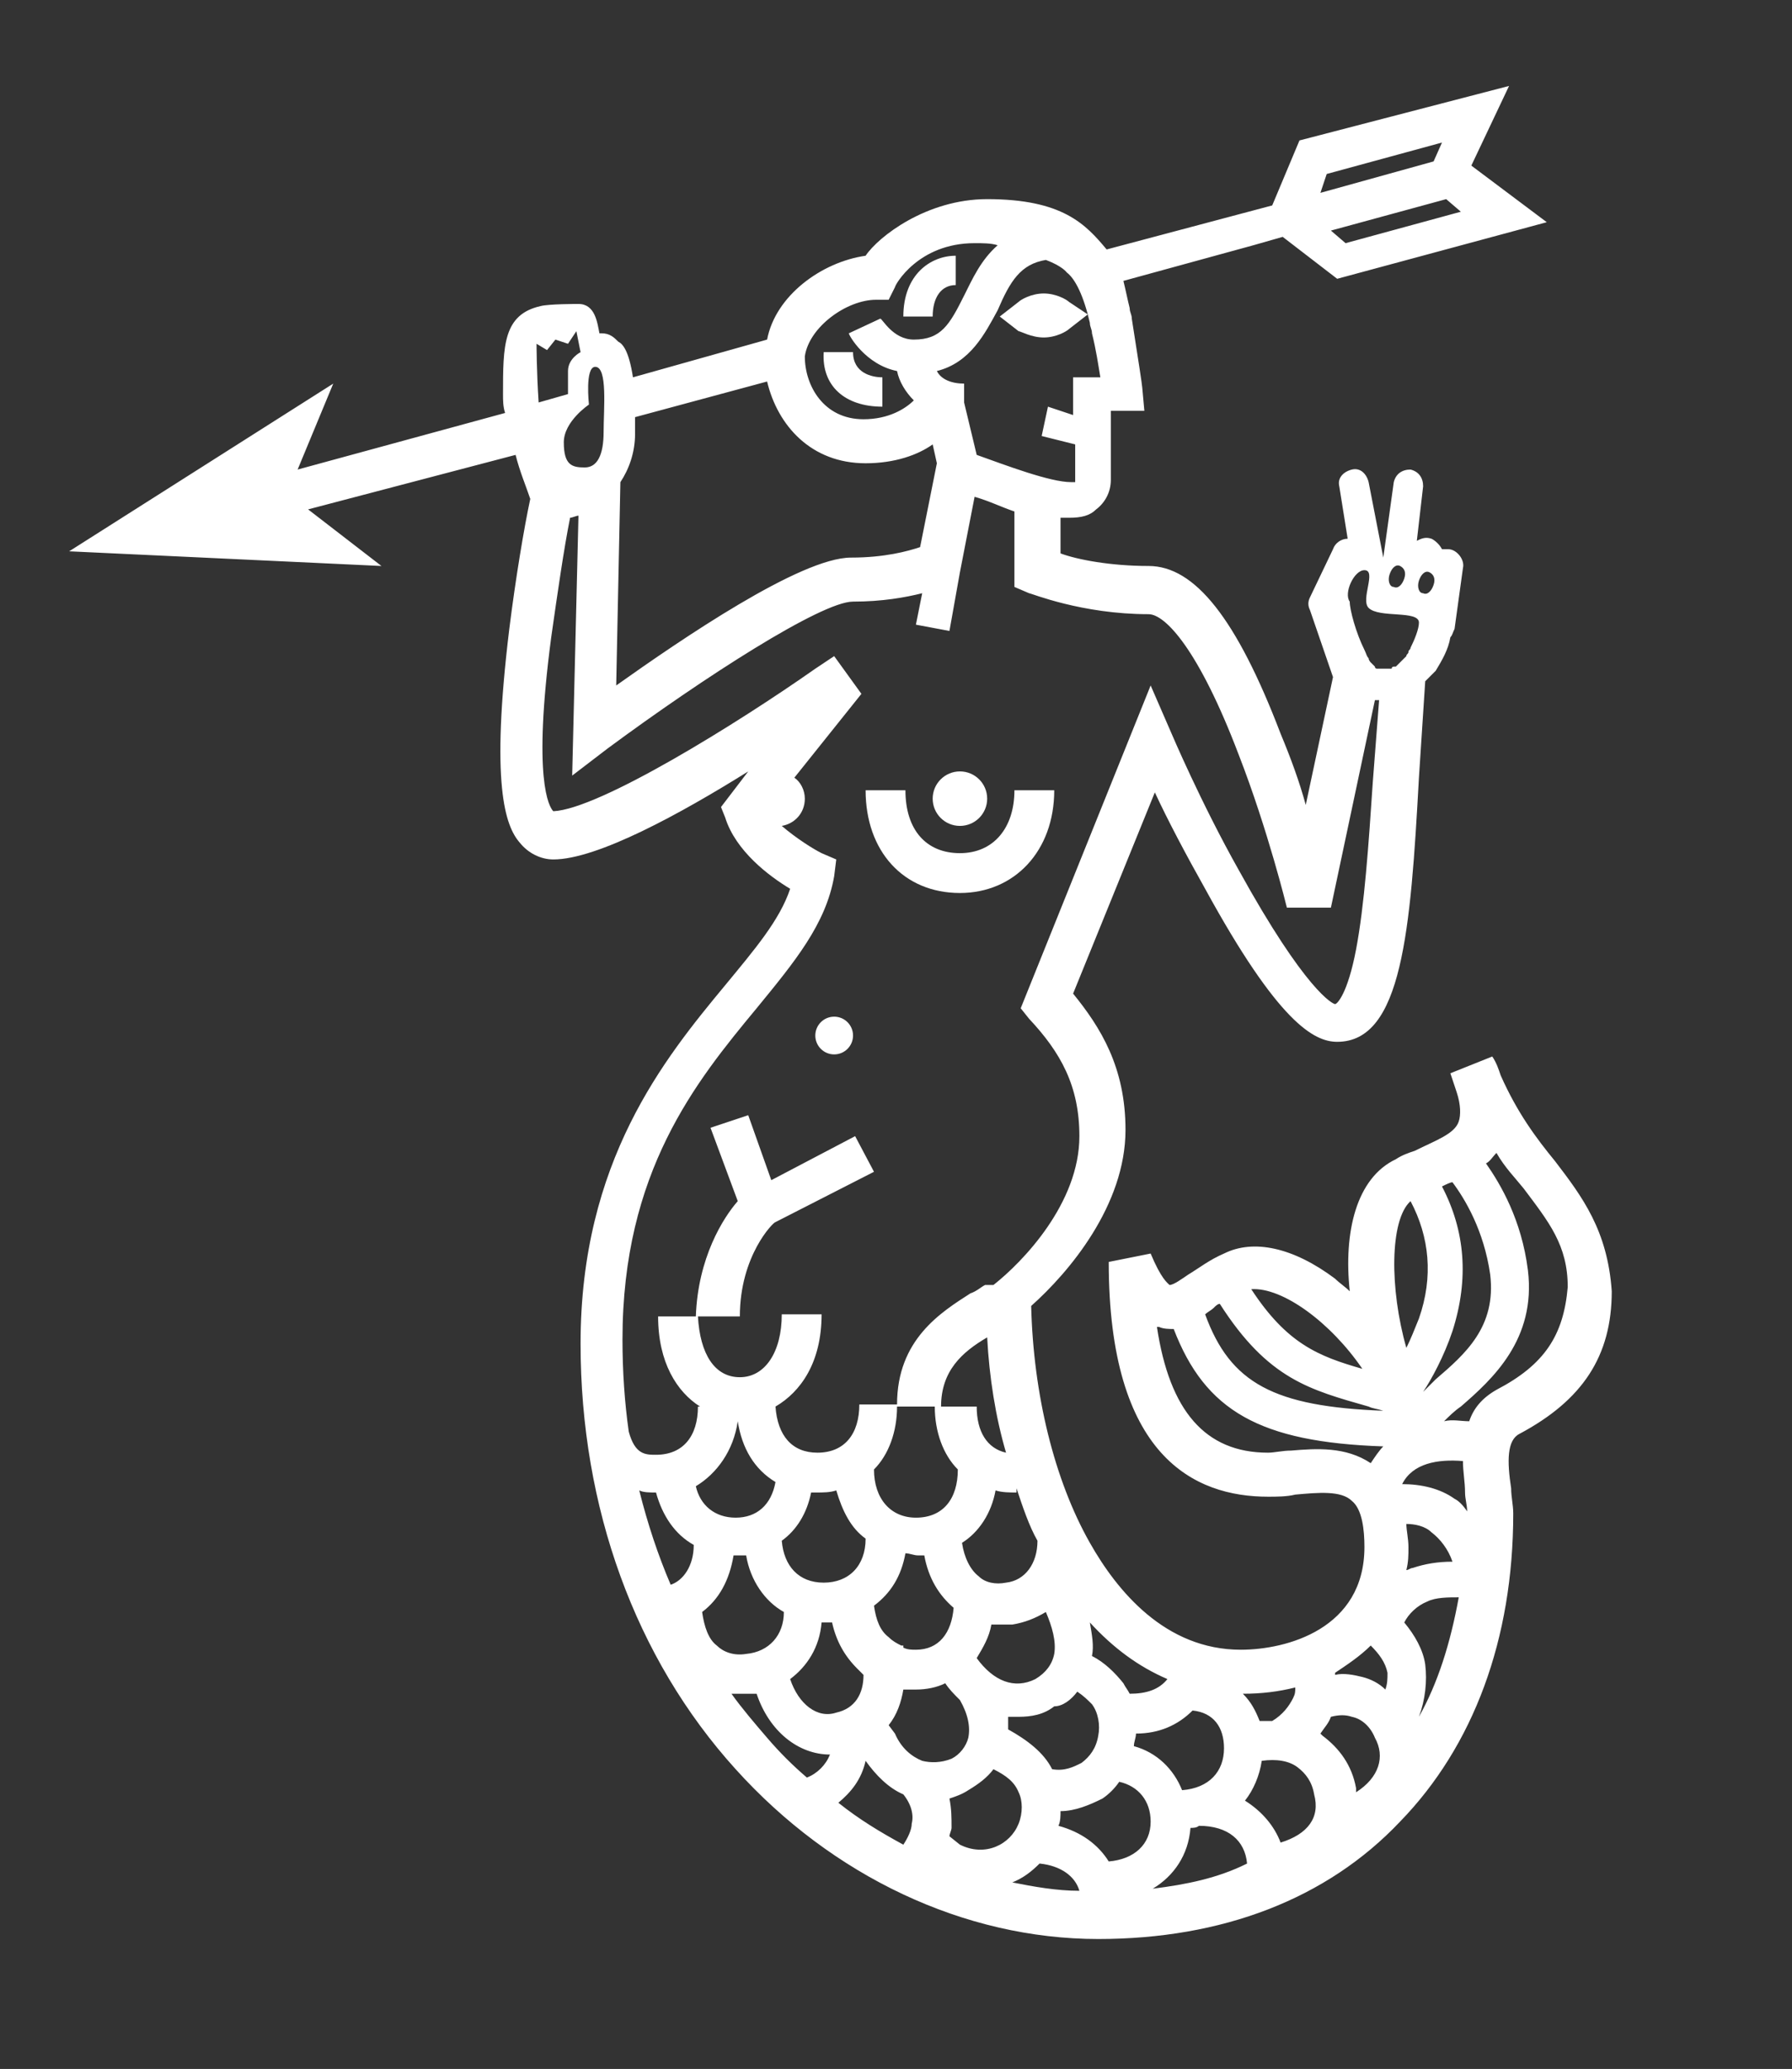 <?xml version="1.0" encoding="utf-8"?>
<!-- Generator: Adobe Illustrator 18.0.0, SVG Export Plug-In . SVG Version: 6.00 Build 0)  -->
<!DOCTYPE svg PUBLIC "-//W3C//DTD SVG 1.1//EN" "http://www.w3.org/Graphics/SVG/1.1/DTD/svg11.dtd">
<svg version="1.1" id="Layer_1" xmlns="http://www.w3.org/2000/svg" xmlns:xlink="http://www.w3.org/1999/xlink" x="0px" y="0px"
	 viewBox="0 0 85.5 98.7" enable-background="new 0 0 85.5 98.7" xml:space="preserve">
<rect x="0" y="0" width="85.5" height="98.7" fill="#333333" stroke="none"/>
<g>
	<path fill="#fff" d="M45.8,42.6c2.6,0,4.5-2,4.5-4.9h-1.9c0,1.8-1,3-2.6,3s-2.6-1.1-2.6-3h-1.9C41.3,40.6,43.1,42.6,45.8,42.6z"
		/>
	<circle fill="#fff" cx="45.8" cy="38.1" r="1.3"/>
	<circle fill="#fff" cx="39.8" cy="49.4" r="0.9"/>
	<path fill="#fff" d="M45.6,13.6v-1.4c-1.2,0-2.5,0.9-2.5,2.9h1.4C44.5,14.2,44.9,13.6,45.6,13.6z"/>
	<path fill="#fff" d="M42.1,19.4V18c-0.5,0-1.4-0.2-1.4-1.2h-1.4C39.2,18.4,40.3,19.4,42.1,19.4z"/>
	<path fill="#fff" d="M49.8,16.1c0.6,0,1.1-0.3,1.2-0.4l0.9-0.7L51,14.4c-0.1-0.1-0.6-0.4-1.2-0.4c-0.6,0-1.1,0.3-1.2,0.4
		l-0.9,0.7l0.9,0.7C48.7,15.8,49.2,16.1,49.8,16.1z"/>
	<path fill="#fff" d="M74.2,55.4c-0.9-1.1-1.8-2.3-2.6-4.1c-0.1-0.3-0.2-0.6-0.4-0.9l-2,0.8c0.1,0.3,0.2,0.6,0.3,0.9
		c0.2,0.6,0.2,1.1,0.1,1.4c-0.2,0.6-1.1,0.9-2.1,1.4c-0.3,0.1-0.6,0.2-0.9,0.4c-1.9,0.9-2.5,3.5-2.2,6.3c-0.2-0.2-0.5-0.4-0.7-0.6
		c-2-1.5-3.9-1.9-5.3-1.2c-0.7,0.3-1.2,0.7-1.7,1c-0.3,0.2-0.7,0.5-0.9,0.5c-0.1-0.1-0.4-0.3-0.9-1.5l-2,0.4
		c0,9.3,4.1,11.2,7.6,11.2c0.4,0,0.9,0,1.3-0.1c1.1-0.1,2.2-0.2,2.7,0.3c0.5,0.4,0.6,1.4,0.6,2.2c0,3.9-3.7,4.9-5.9,4.9
		c-3.6,0-5.9-2.8-7.2-5.1c-1.7-3-2.7-7.1-2.8-11.3c1.8-1.6,4.5-4.8,4.5-8.4c0-3-1.2-4.9-2.5-6.5l3.9-9.6c0.6,1.3,1.5,3,2.4,4.6
		c3.5,6.4,5.2,7.3,6.3,7.3c3.1,0,3.5-5.3,3.9-12.6c0.1-1.5,0.2-3.1,0.3-4.6c0.2-0.2,0.3-0.3,0.5-0.5c0.3-0.5,0.6-1,0.7-1.6
		c0.1-0.1,0.1-0.2,0.2-0.4l0.4-2.9c0.1-0.4-0.3-0.9-0.7-0.9c-0.1,0-0.2,0-0.3,0c-0.1-0.2-0.3-0.4-0.5-0.5c-0.3-0.1-0.5,0-0.7,0.1
		l0.3-2.6c0-0.4-0.2-0.7-0.6-0.8c-0.4,0-0.7,0.2-0.8,0.6l-0.5,3.6L65.3,23c-0.1-0.4-0.4-0.7-0.8-0.6c-0.4,0.1-0.7,0.4-0.6,0.8
		l0.4,2.5c-0.3,0-0.6,0.2-0.7,0.5l-1.1,2.3c-0.1,0.2-0.1,0.4,0,0.6l1.1,3.2c0,0,0,0,0,0l-1.3,6.1c-0.3-1.1-0.7-2.2-1.2-3.4
		C59,29.5,57,27,54.8,27c-1.8,0-3.4-0.3-4.2-0.6v-1.7c0.2,0,0.3,0,0.4,0c0,0,0,0,0,0c0.6,0,1-0.1,1.3-0.4c0.4-0.3,0.7-0.8,0.7-1.4
		v-3.3h1.6l-0.1-1.1c0-0.1-0.2-1.4-0.5-3.3c0-0.2-0.1-0.3-0.1-0.5c-0.1-0.4-0.2-0.9-0.3-1.3l6.2-1.7l0,0l1.4-0.4l2.6,2l10-2.7
		l-3.6-2.7L72,4.1L62,6.7l-1.3,3.1l-7.9,2.1c-1-1.2-2.1-2.4-5.7-2.4c-2.9,0-5.2,1.8-5.8,2.7c-2.1,0.3-4.3,1.9-4.7,4L30.2,18
		c-0.2-1.3-0.5-1.6-0.7-1.7c-0.2-0.2-0.4-0.4-0.8-0.4c0,0,0,0-0.1,0c-0.1-0.5-0.2-1.4-1-1.4c-0.1,0-1.4,0-1.8,0.1
		c-1.8,0.4-1.8,1.9-1.8,4.2c0,0.3,0,0.6,0.1,0.9l-9.9,2.7l1.7-4.1l-12.6,8l14.9,0.7l-3.5-2.7l9.9-2.6c0.2,0.8,0.5,1.5,0.7,2.1
		c-0.3,1.4-0.7,3.8-1,6.2c-0.9,7.4-0.2,9.4,0.5,10.2c0.4,0.5,1,0.8,1.6,0.8c2.1,0,6.1-2.2,9.3-4.2l-1.3,1.7l0.2,0.5
		c0.5,1.6,2.1,2.8,3.1,3.4c-0.5,1.5-1.7,2.9-3.1,4.6c-2.9,3.5-6.9,8.4-6.9,17.1c0,7.8,2.6,15,7.4,20.3c4.6,5.1,10.9,8.1,17.3,8.1
		c5.9,0,10.9-1.9,14.4-5.6c3.5-3.6,5.4-8.7,5.4-14.7c0-0.4-0.1-0.8-0.1-1.2c-0.2-1.3-0.2-2.3,0.4-2.6c3-1.6,4.4-3.7,4.4-6.8
		C76.7,58.7,75.5,57.1,74.2,55.4z M69.7,10.1l-5.5,1.5L63.5,11l5.5-1.5L69.7,10.1z M63.3,8.3l5.5-1.5l-0.4,0.9l0,0L63,9.2L63.3,8.3z
		 M69.3,56.4c0.6,0.8,1.5,2.3,1.8,4.4c0.3,2.5-1.2,3.8-2.6,5c-0.2,0.2-0.4,0.4-0.6,0.6c0.4-0.6,1-1.7,1.4-2.9
		c0.8-2.5,0.6-4.8-0.5-6.9C69,56.5,69.2,56.4,69.3,56.4z M65,65.3c-2.1-0.6-3.6-1.2-5.3-3.8C61.2,61.4,63.5,63.1,65,65.3z
		 M57.9,62.4c0.1-0.1,0.2-0.2,0.3-0.2c2.3,3.6,4.3,4.1,7.1,4.9c0.2,0.1,0.4,0.1,0.7,0.2c-5.2-0.2-7.3-1.3-8.5-4.6
		C57.6,62.6,57.8,62.5,57.9,62.4z M61.6,69.2c-0.4,0-0.8,0.1-1.1,0.1c-3,0-4.7-2-5.3-6c0,0,0.1,0,0.1,0c0.2,0.1,0.5,0.1,0.7,0.1
		c1.5,3.9,4.1,5.4,10,5.6c-0.2,0.2-0.4,0.5-0.6,0.8C64.2,69,62.8,69.1,61.6,69.2z M61.8,80.5L61.8,80.5c0,0.2,0,0.3-0.1,0.5
		c-0.2,0.4-0.5,0.8-1,1.1c-0.2,0-0.4,0-0.6,0c-0.2-0.5-0.4-0.9-0.8-1.3C60.2,80.8,61,80.7,61.8,80.5z M58.4,83.4c0,1.1-0.7,1.9-2,2
		c-0.4-1-1.2-1.8-2.3-2.1c0,0,0,0,0,0c0-0.2,0.1-0.4,0.1-0.6c1.1,0,2-0.4,2.7-1.1C57.9,81.7,58.4,82.4,58.4,83.4z M55.7,80.1
		c-0.4,0.5-1,0.7-1.8,0.7c-0.1-0.2-0.2-0.3-0.3-0.5c-0.4-0.5-0.9-1-1.5-1.3c0.1-0.5,0-1-0.1-1.6C53.1,78.6,54.3,79.5,55.7,80.1z
		 M51.4,80.7c0.3,0.2,0.5,0.4,0.7,0.6c0.3,0.4,0.4,1,0.3,1.5c-0.1,0.6-0.4,1-0.8,1.3c-0.4,0.2-0.8,0.4-1.4,0.3
		c-0.4-0.8-1.2-1.4-2.1-1.9c0-0.2,0-0.4,0-0.6c0.2,0,0.3,0,0.5,0c0.6,0,1.2-0.1,1.7-0.5C50.7,81.4,51.1,81.1,51.4,80.7z M50.3,78.9
		c-0.1,0.5-0.4,0.9-0.9,1.2c-1,0.5-2,0.1-2.8-1c0.3-0.5,0.6-1,0.7-1.6c0.1,0,0.3,0,0.4,0c0.2,0,0.4,0,0.6,0c0.6-0.1,1.1-0.3,1.6-0.6
		C50.2,77.6,50.4,78.3,50.3,78.9z M49.5,73.5c0,1.1-0.6,1.9-1.5,2c-0.5,0.1-1,0-1.3-0.3c-0.4-0.3-0.7-0.9-0.8-1.6
		c0.8-0.5,1.4-1.4,1.6-2.5c0.3,0.1,0.7,0.1,1,0.1v-0.2C48.8,71.9,49.1,72.8,49.5,73.5z M43.7,72.4c-1.2,0-2-0.9-2-2.3h0
		c0.7-0.7,1.1-1.8,1.1-3h1.8c0,1.2,0.4,2.3,1.1,3h0C45.7,71.5,45,72.4,43.7,72.4z M45.5,76.7c-0.1,1.2-0.7,2-1.8,2
		c-0.2,0-0.4,0-0.6-0.1c0,0,0,0,0-0.1l-0.1,0c-0.2-0.1-0.4-0.2-0.6-0.4c-0.4-0.3-0.6-0.8-0.7-1.5c0.8-0.6,1.3-1.4,1.5-2.5
		c0.2,0,0.4,0.1,0.6,0.1c0.1,0,0.2,0,0.3,0C44.3,75.3,44.8,76.1,45.5,76.7z M44.9,67.1c0-1.7,1-2.6,2.2-3.3c0.1,1.9,0.4,3.8,0.9,5.5
		c-0.9-0.2-1.4-1-1.4-2.2H44.9z M67.7,27.7c0.1-0.3,0.3-0.5,0.5-0.4c0.2,0.1,0.3,0.3,0.2,0.6c-0.1,0.3-0.3,0.5-0.5,0.4
		C67.7,28.3,67.6,28,67.7,27.7z M66.3,27.4c0.1-0.3,0.3-0.5,0.5-0.4c0.2,0.1,0.3,0.3,0.2,0.6c-0.1,0.3-0.3,0.5-0.5,0.4
		C66.3,28,66.2,27.7,66.3,27.4z M65.1,27.2c0.6,0-0.2,1.4,0.2,1.8c0.5,0.5,2.4,0.1,2.4,0.7c0,0.3-0.2,0.8-0.4,1.2
		c0,0.1-0.1,0.1-0.1,0.2c0,0,0,0,0,0c0,0.1-0.1,0.1-0.1,0.2c0,0,0,0,0,0c0,0-0.1,0.1-0.1,0.1c0,0,0,0-0.1,0.1c0,0-0.1,0.1-0.1,0.1
		c0,0,0,0-0.1,0.1c0,0-0.1,0.1-0.1,0.1c0,0,0,0-0.1,0c0,0-0.1,0-0.1,0.1c0,0,0,0-0.1,0c0,0-0.1,0-0.1,0c0,0,0,0-0.1,0
		c-0.1,0-0.1,0-0.2,0c0,0-0.1,0-0.1,0c0,0,0,0,0,0c0,0-0.1,0-0.1,0c0,0,0,0,0,0c0,0-0.1,0-0.1-0.1c0,0,0,0,0,0c0,0-0.1-0.1-0.1-0.1
		c0,0,0,0,0,0c0,0-0.1-0.1-0.1-0.1c0,0,0,0,0,0c0,0-0.1-0.1-0.1-0.2c0,0,0,0,0,0c-0.1-0.1-0.1-0.2-0.2-0.4c-0.4-0.8-0.7-1.9-0.7-2.3
		C64.1,28.3,64.6,27.2,65.1,27.2z M49.9,12.4c0.8,0.3,1,0.6,1,0.6c0.4,0.3,0.8,1.1,1.1,2.4c0,0.2,0.1,0.3,0.1,0.5
		c0.2,0.8,0.3,1.5,0.4,2.1h-1.3l0,1.8L50,19.4l-0.3,1.4l1.6,0.4l0,1.8c0,0-0.1,0-0.2,0h0c-1,0-3.1-0.8-4.5-1.3L46,19.2v-0.1h0l0,0
		v-0.8c-0.6,0-1.1-0.2-1.3-0.6c1.6-0.4,2.3-1.8,2.9-2.9C48.2,13.4,48.7,12.6,49.9,12.4z M41.8,14.3l0.6,0l0.3-0.6
		c0-0.1,1.1-2.1,3.8-2.1c0.4,0,0.8,0,1.1,0.1c-0.8,0.7-1.2,1.6-1.6,2.4c-0.7,1.4-1.1,2.1-2.4,2.1c-1,0-1.5-1-1.6-1l-1.5,0.7
		c0,0.1,0.8,1.5,2.3,1.8c0.1,0.5,0.4,1,0.8,1.4c-0.4,0.4-1.2,0.9-2.4,0.9c-1.9,0-2.8-1.6-2.8-3C38.6,15.6,40.4,14.3,41.8,14.3z
		 M29.6,23c0.4-0.6,0.7-1.4,0.7-2.3c0-0.3,0-0.6,0-0.8l6.3-1.7c0.5,2.1,2.1,3.9,4.7,3.9c1.4,0,2.5-0.4,3.2-0.9l0.2,0.9l-0.8,4
		c-0.6,0.2-1.7,0.5-3.3,0.5c-2.4,0-8.1,3.9-11.2,6.1L29.6,23z M28.1,19.3c0,0-0.2-1.8,0.3-1.8c0.6,0,0.4,2,0.4,3.1s-0.3,1.7-0.9,1.7
		c-0.6,0-1-0.1-1-1.2C26.9,20.1,28.1,19.3,28.1,19.3z M25.6,16.4l0.5,0.3l0.4-0.5l0.6,0.2l0.4-0.6l0.2,1c0,0-0.6,0.3-0.6,0.9
		c0,0.6,0,1.1,0,1.1l-1.4,0.4C25.6,17.7,25.6,16.4,25.6,16.4z M30,68.3c-0.2-1.4-0.3-2.9-0.3-4.4c0-8,3.5-12.3,6.4-15.8
		c1.8-2.2,3.3-4,3.7-6.3l0.1-0.8l-0.7-0.3c-0.4-0.2-1.2-0.7-1.9-1.3c0.6-0.1,1.1-0.6,1.1-1.3c0-0.4-0.2-0.8-0.5-1l3.2-4l-1.3-1.8
		l-0.9,0.6c-3.7,2.6-10.3,6.7-12.5,6.8c-0.2-0.2-1-1.5-0.1-8.3c0.3-2.1,0.6-4.2,0.9-5.7c0.1,0,0.3-0.1,0.4-0.1l-0.3,12.4l1.7-1.3
		c4.6-3.4,10.2-7,11.7-7c1.4,0,2.5-0.2,3.3-0.4l-0.3,1.5l1.6,0.3l0.5-2.8l0.7-3.6c0.7,0.2,1.3,0.5,1.9,0.7v3.6l0.7,0.3
		c0.1,0,2.5,1,5.7,1c0,0,0,0,0,0c0.8,0,2.4,1.7,4.3,6.7c1.4,3.6,2.3,7.3,2.3,7.3l2.1,0l2.1-9.9l0.2,0c-0.1,1.3-0.2,2.6-0.3,3.9
		c-0.2,3-0.4,5.9-0.8,8c-0.4,2.1-0.9,2.6-1,2.6c-0.1,0-1.4-0.6-4.6-6.4c-1.8-3.2-3.2-6.5-3.2-6.5l-1-2.3l-6.2,15.4l0.4,0.5
		c1.5,1.6,2.4,3.2,2.4,5.6c0,3.2-2.7,6-4.1,7.1L47,61.3v0c-0.2,0.1-0.4,0.3-0.7,0.4c-1.4,0.9-3.5,2.2-3.5,5.3h-1.8
		c0,1.4-0.7,2.3-2,2.3c-1.2,0-1.9-0.8-2-2.2c1.2-0.7,2.2-2.1,2.2-4.4h-1.9c0,1.8-0.8,3-2,3c-1.2,0-1.9-1.1-2-2.9l2,0
		c0-2.9,1.6-4.5,1.7-4.5L37,58.3l4.7-2.4l-0.9-1.7l-4,2.1l-1.1-3.1l-1.8,0.6l1.3,3.5c-0.7,0.8-1.9,2.7-2,5.5h-1.8
		c0,2.2,0.9,3.6,2,4.3h-0.1c0,1.4-0.7,2.3-2,2.3C30.8,69.4,30.3,69.4,30,68.3z M41.3,73.4c0,1.3-0.8,2.1-2,2.1c-1.2,0-1.9-0.8-2-2
		c0.7-0.5,1.2-1.3,1.4-2.3c0.1,0,0.1,0,0.2,0c0.4,0,0.7,0,1-0.1C40.2,72.1,40.6,72.9,41.3,73.4z M32,75.6c-0.6-1.4-1.1-2.9-1.5-4.5
		c0.2,0.1,0.5,0.1,0.8,0.1c0.3,1.1,0.9,2,1.8,2.5C33.1,74.7,32.6,75.4,32,75.6z M35.2,67.8c0.2,1.3,0.8,2.3,1.8,2.9
		c-0.2,1.1-0.9,1.7-1.9,1.7c-1,0-1.7-0.6-1.9-1.5C34.2,70.3,35,69.2,35.2,67.8z M33.5,76.9c0.8-0.6,1.3-1.5,1.5-2.7c0,0,0.1,0,0.1,0
		c0.2,0,0.3,0,0.5,0c0.2,1.2,0.9,2.2,1.8,2.7c0,1.1-0.7,1.9-1.8,2c-0.6,0.1-1.1-0.1-1.4-0.4C33.8,78.2,33.6,77.6,33.5,76.9z
		 M38.5,84.8c-0.7-0.6-1.3-1.2-1.9-1.9c-0.6-0.7-1.2-1.4-1.7-2.1c0.2,0,0.4,0,0.6,0c0.1,0,0.3,0,0.4,0c0.1,0,0.1,0,0.2,0
		c0.6,1.8,2,2.9,3.5,2.9c0,0,0,0,0,0C39.4,84.2,39,84.6,38.5,84.8z M37.7,80.1c0.8-0.6,1.4-1.5,1.5-2.7c0,0,0.1,0,0.1,0
		c0.2,0,0.3,0,0.4,0c0.2,0.9,0.6,1.6,1.2,2.2c0.1,0.1,0.2,0.2,0.3,0.3c0,0.9-0.4,1.6-1.3,1.8C39,82,38.1,81.3,37.7,80.1z M43.5,87
		c0,0.3-0.2,0.7-0.4,1C42,87.4,41,86.8,40,86c0.6-0.5,1.1-1.1,1.3-2c0.5,0.7,1.1,1.3,1.8,1.6C43.5,86.1,43.6,86.6,43.5,87z M44,84
		c-0.5-0.2-1-0.6-1.3-1.3l-0.3-0.4c0.4-0.5,0.6-1.1,0.7-1.7c0.1,0,0.3,0,0.4,0c0.1,0,0.2,0,0.2,0c0.5,0,1-0.1,1.4-0.3
		c0.2,0.3,0.4,0.5,0.7,0.8l0,0c0.4,0.7,0.5,1.3,0.4,1.8c-0.1,0.4-0.4,0.8-0.8,1C44.9,84.1,44.4,84.1,44,84z M47.5,88.1
		c-0.5,0.2-1.1,0.2-1.7-0.1l-0.5-0.4c0-0.1,0.1-0.3,0.1-0.4c0-0.5,0-0.9-0.1-1.4c0.3-0.1,0.6-0.2,0.9-0.4c0.5-0.3,0.9-0.6,1.2-1
		c0.6,0.3,1,0.6,1.2,1.1c0.2,0.4,0.2,1,0,1.5C48.4,87.5,48,87.9,47.5,88.1z M48.3,89.8c0.5-0.2,0.9-0.5,1.3-0.9
		c1,0.1,1.7,0.6,1.9,1.3C50.4,90.2,49.3,90,48.3,89.8z M52.9,88.8c-0.5-0.8-1.3-1.4-2.4-1.7c0.1-0.2,0.1-0.5,0.1-0.7
		c0.7,0,1.4-0.3,2-0.6c0.3-0.2,0.6-0.5,0.8-0.8c0.9,0.2,1.5,0.9,1.5,1.9C54.9,88,54.1,88.7,52.9,88.8z M55,90.1
		c1-0.6,1.7-1.6,1.8-2.9c0.1,0,0.3,0,0.4-0.1v0c1.4,0,2.2,0.7,2.3,1.8C58.1,89.6,56.6,89.9,55,90.1z M61.1,87.9
		c-0.3-0.8-0.9-1.5-1.7-2c0.4-0.5,0.7-1.2,0.8-1.9c0.7-0.1,1.3,0,1.7,0.3c0.4,0.3,0.7,0.7,0.8,1.3C63,86.7,62.4,87.5,61.1,87.9z
		 M64.7,85.5c0-0.1,0-0.2,0-0.2c-0.2-1.1-0.8-1.9-1.6-2.5c0,0-0.1-0.1-0.1-0.1c0.2-0.3,0.4-0.5,0.5-0.8c0.4-0.1,0.7-0.1,1,0
		c0.5,0.1,0.9,0.5,1.1,1C66.1,83.8,65.8,84.8,64.7,85.5z M66.1,80.6c-0.3-0.3-0.7-0.5-1.1-0.6c-0.4-0.1-0.9-0.2-1.3-0.1
		c0,0,0-0.1,0-0.1c0.6-0.4,1.2-0.8,1.7-1.3c0.4,0.4,0.7,0.8,0.8,1.3C66.2,80.1,66.2,80.3,66.1,80.6z M67.3,57.3
		c0.9,1.7,1.1,3.6,0.4,5.6c-0.2,0.5-0.4,1-0.6,1.4C66.3,61.5,66.3,58.2,67.3,57.3z M67.7,81.9c0.3-0.8,0.4-1.7,0.3-2.5
		c-0.1-0.7-0.5-1.4-1-2c0.2-0.4,0.6-0.8,1.1-1c0.4-0.2,1-0.2,1.5-0.2C69.2,78.4,68.6,80.3,67.7,81.9z M67.1,72.7
		c0.4,0,0.9,0.1,1.2,0.4c0.4,0.3,0.8,0.8,1,1.4c-0.7,0-1.3,0.1-1.9,0.3c-0.1,0-0.2,0.1-0.3,0.1c0.1-0.4,0.1-0.7,0.1-1.1
		C67.2,73.4,67.1,73,67.1,72.7z M69.4,71.5c-0.7-0.5-1.6-0.7-2.5-0.7c0.5-1,1.7-1.2,2.9-1.1c0,0.5,0.1,1,0.1,1.5
		c0,0.3,0.1,0.6,0.1,0.9C69.8,71.8,69.6,71.6,69.4,71.5z M71.4,66.3c-0.7,0.4-1.1,0.9-1.3,1.5c-0.4,0-0.8-0.1-1.2,0
		c0.2-0.2,0.5-0.5,0.8-0.7c1.5-1.3,3.6-3.2,3.2-6.5c-0.3-2.4-1.3-4.1-2-5.1c0.2-0.1,0.3-0.3,0.5-0.5c0.4,0.7,0.9,1.2,1.3,1.7
		c1.2,1.6,2.1,2.7,2.1,4.7C74.6,63.7,73.7,65.1,71.4,66.3z"/>
</g>
</svg>
